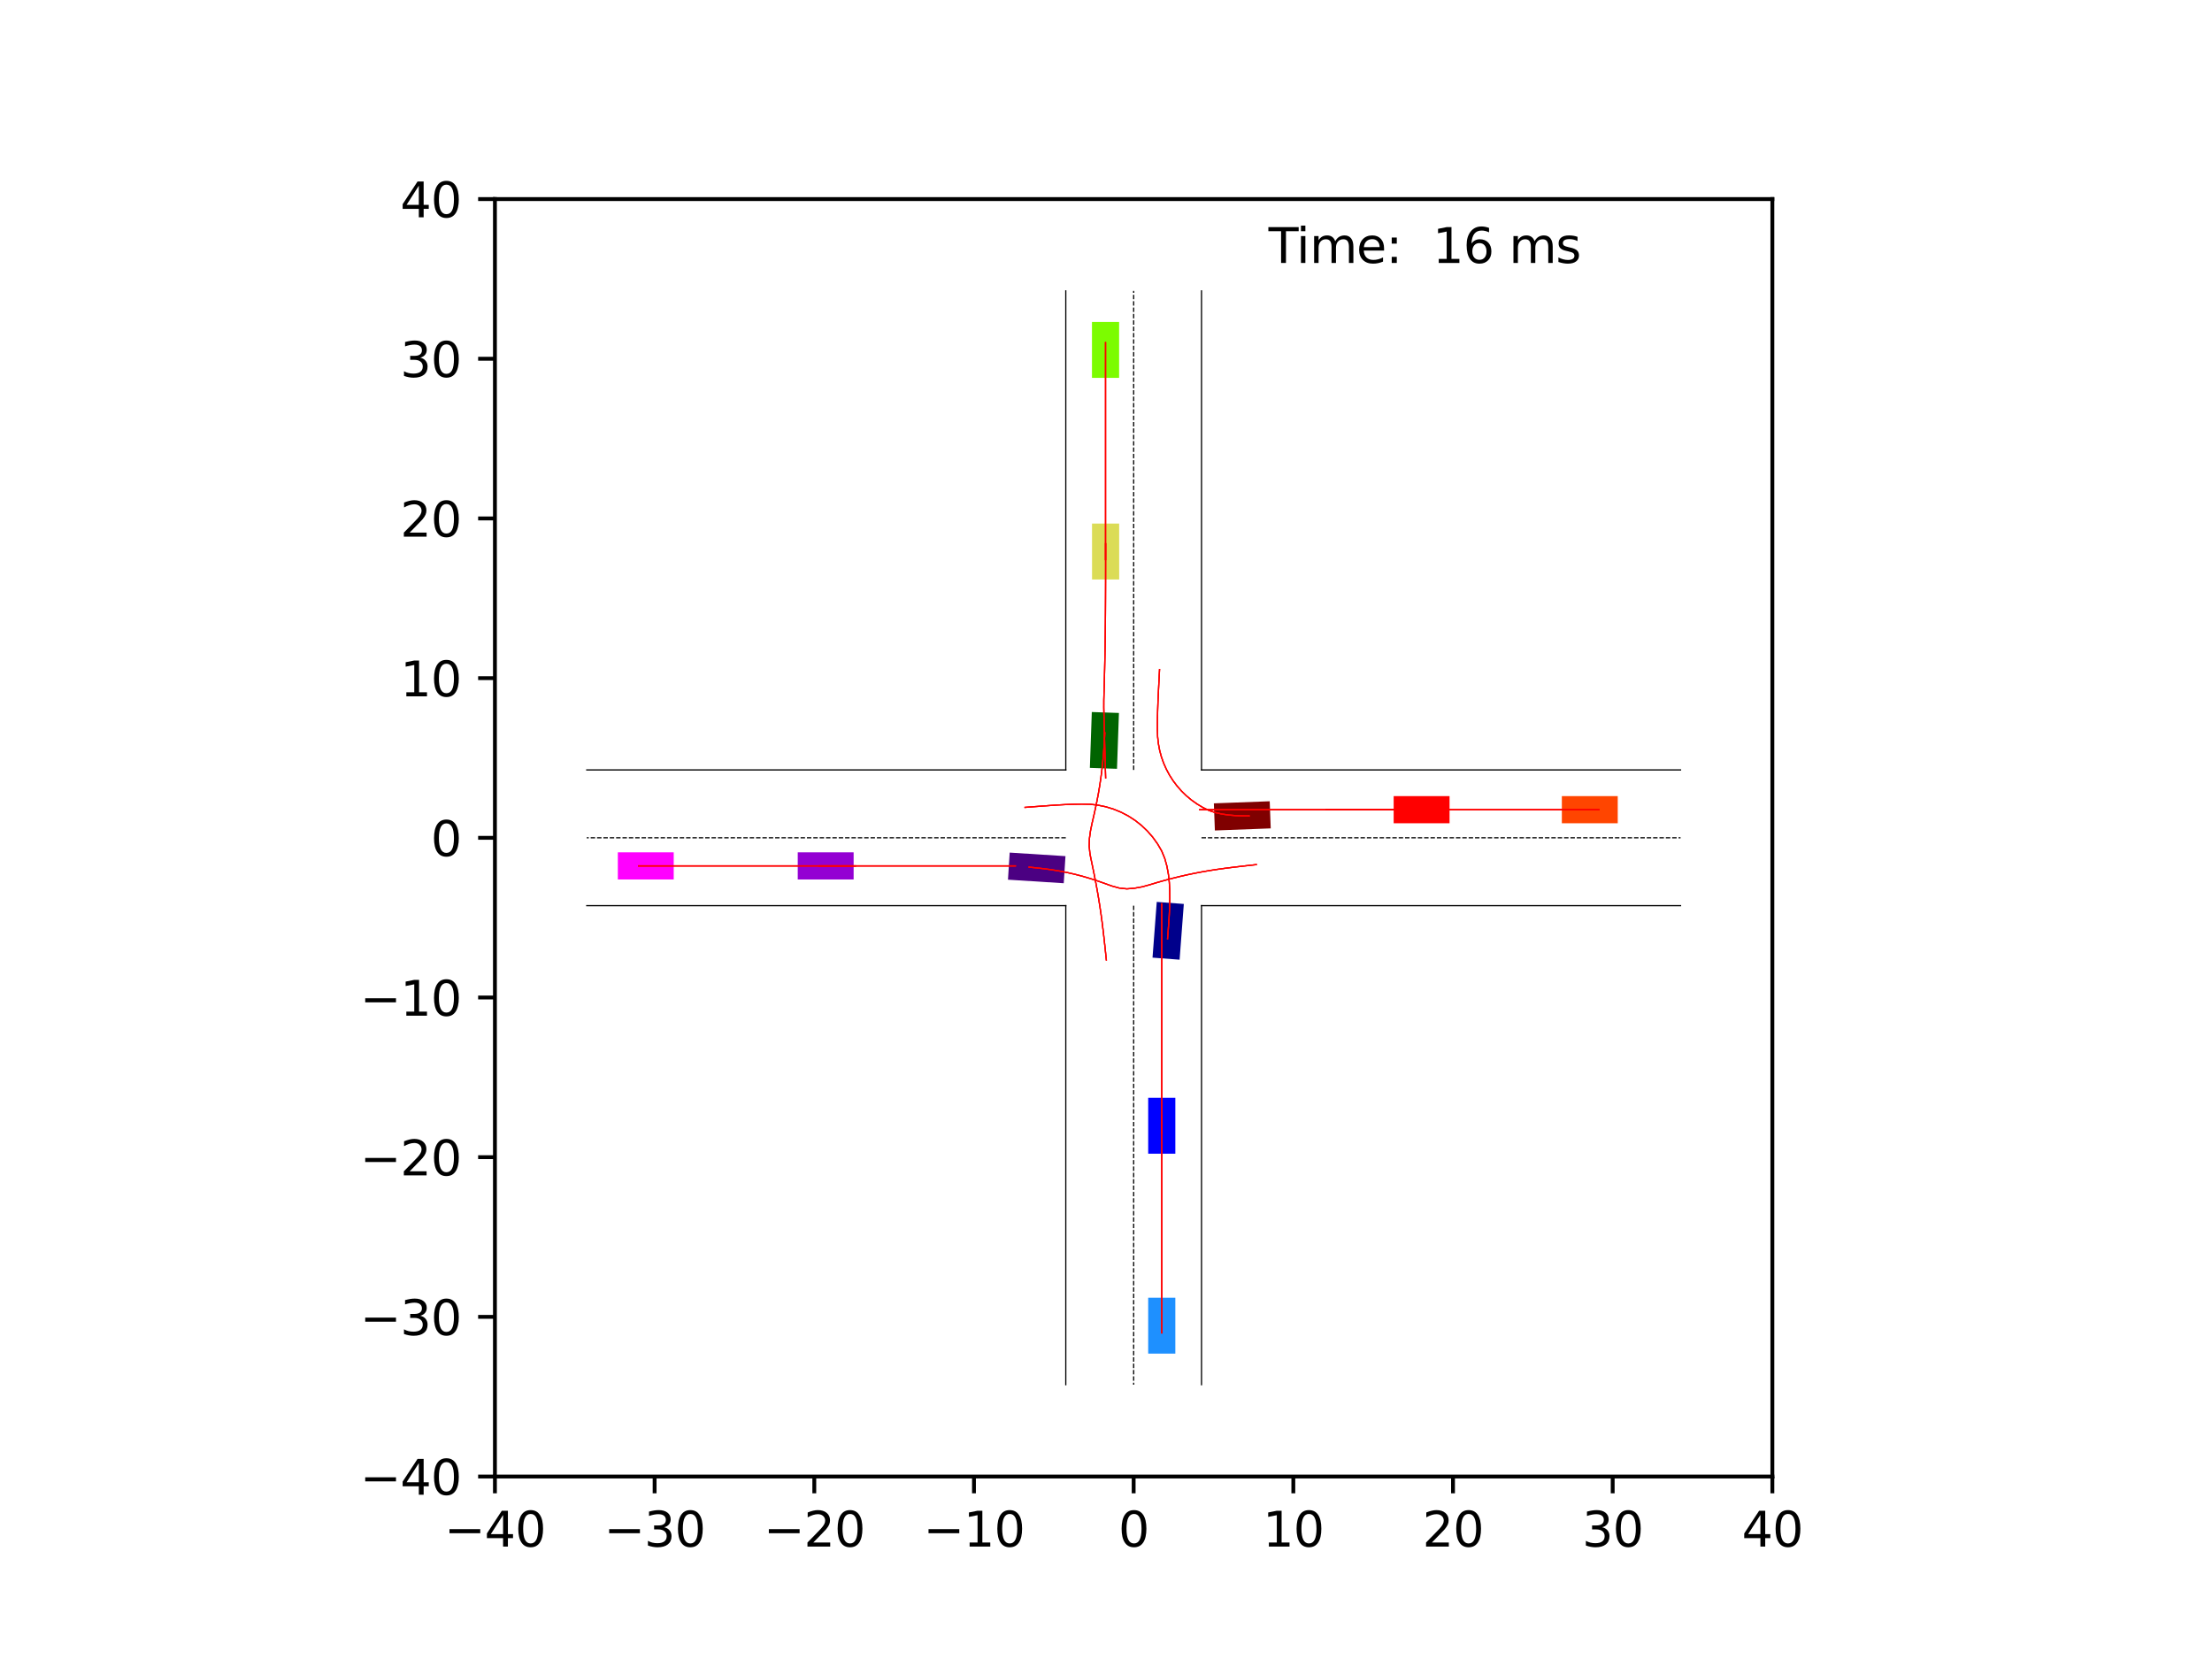 <?xml version="1.0" encoding="utf-8" standalone="no"?>
<!DOCTYPE svg PUBLIC "-//W3C//DTD SVG 1.1//EN"
  "http://www.w3.org/Graphics/SVG/1.1/DTD/svg11.dtd">
<svg xmlns:xlink="http://www.w3.org/1999/xlink" width="460.8pt" height="345.6pt" viewBox="0 0 460.8 345.6" xmlns="http://www.w3.org/2000/svg" version="1.1">
 <defs>
  <style type="text/css">*{stroke-linejoin: round; stroke-linecap: butt}</style>
 </defs>
 <g id="figure_1">
  <g id="patch_1">
   <path d="M 0 345.6 
L 460.8 345.6 
L 460.8 0 
L 0 0 
z
" style="fill: #ffffff"/>
  </g>
  <g id="axes_1">
   <g id="patch_2">
    <path d="M 103.104 307.584 
L 369.216 307.584 
L 369.216 41.472 
L 103.104 41.472 
z
" style="fill: #ffffff"/>
   </g>
   <g id="patch_3">
    <path d="M 245.731 199.92 
L 246.612 188.311 
L 240.973 187.883 
L 240.092 199.492 
z
" clip-path="url(#p009d240492)" style="fill: #00008b"/>
   </g>
   <g id="patch_4">
    <path d="M 264.504 166.917 
L 252.869 167.354 
L 253.082 173.005 
L 264.716 172.567 
z
" clip-path="url(#p009d240492)" style="fill: #800000"/>
   </g>
   <g id="patch_5">
    <path d="M 227.443 148.327 
L 227.04 159.962 
L 232.691 160.158 
L 233.094 148.523 
z
" clip-path="url(#p009d240492)" style="fill: #006400"/>
   </g>
   <g id="patch_6">
    <path d="M 209.979 183.255 
L 221.598 183.994 
L 221.957 178.35 
L 210.338 177.611 
z
" clip-path="url(#p009d240492)" style="fill: #4b0082"/>
   </g>
   <g id="patch_7">
    <path d="M 244.843 240.335 
L 244.843 228.693 
L 239.188 228.693 
L 239.188 240.335 
z
" clip-path="url(#p009d240492)" style="fill: #0000ff"/>
   </g>
   <g id="patch_8">
    <path d="M 301.967 165.845 
L 290.325 165.845 
L 290.325 171.5 
L 301.967 171.5 
z
" clip-path="url(#p009d240492)" style="fill: #ff0000"/>
   </g>
   <g id="patch_9">
    <path d="M 227.488 109.074 
L 227.493 120.716 
L 233.148 120.714 
L 233.143 109.072 
z
" clip-path="url(#p009d240492)" style="fill: #dbdc56"/>
   </g>
   <g id="patch_10">
    <path d="M 166.184 183.211 
L 177.826 183.211 
L 177.826 177.556 
L 166.184 177.556 
z
" clip-path="url(#p009d240492)" style="fill: #9400d3"/>
   </g>
   <g id="patch_11">
    <path d="M 244.843 281.982 
L 244.843 270.34 
L 239.188 270.34 
L 239.188 281.982 
z
" clip-path="url(#p009d240492)" style="fill: #1e90ff"/>
   </g>
   <g id="patch_12">
    <path d="M 337.005 165.845 
L 325.363 165.845 
L 325.363 171.5 
L 337.005 171.5 
z
" clip-path="url(#p009d240492)" style="fill: #ff4500"/>
   </g>
   <g id="patch_13">
    <path d="M 227.477 67.074 
L 227.477 78.716 
L 233.132 78.716 
L 233.132 67.074 
z
" clip-path="url(#p009d240492)" style="fill: #7cfc00"/>
   </g>
   <g id="patch_14">
    <path d="M 128.706 183.211 
L 140.348 183.211 
L 140.348 177.556 
L 128.706 177.556 
z
" clip-path="url(#p009d240492)" style="fill: #ff00ff"/>
   </g>
   <g id="matplotlib.axis_1">
    <g id="xtick_1">
     <g id="line2d_1">
      <defs>
       <path id="m4806f82f74" d="M 0 0 
L 0 3.5 
" style="stroke: #000000; stroke-width: 0.8"/>
      </defs>
      <g>
       <use xlink:href="#m4806f82f74" x="103.104" y="307.584" style="stroke: #000000; stroke-width: 0.8"/>
      </g>
     </g>
     <g id="text_1">
      <!-- −40 -->
      <g transform="translate(92.552 322.182) scale(0.1 -0.1)">
       <defs>
        <path id="DejaVuSans-2212" d="M 678 2272 
L 4684 2272 
L 4684 1741 
L 678 1741 
L 678 2272 
z
" transform="scale(0.016)"/>
        <path id="DejaVuSans-34" d="M 2419 4116 
L 825 1625 
L 2419 1625 
L 2419 4116 
z
M 2253 4666 
L 3047 4666 
L 3047 1625 
L 3713 1625 
L 3713 1100 
L 3047 1100 
L 3047 0 
L 2419 0 
L 2419 1100 
L 313 1100 
L 313 1709 
L 2253 4666 
z
" transform="scale(0.016)"/>
        <path id="DejaVuSans-30" d="M 2034 4250 
Q 1547 4250 1301 3770 
Q 1056 3291 1056 2328 
Q 1056 1369 1301 889 
Q 1547 409 2034 409 
Q 2525 409 2770 889 
Q 3016 1369 3016 2328 
Q 3016 3291 2770 3770 
Q 2525 4250 2034 4250 
z
M 2034 4750 
Q 2819 4750 3233 4129 
Q 3647 3509 3647 2328 
Q 3647 1150 3233 529 
Q 2819 -91 2034 -91 
Q 1250 -91 836 529 
Q 422 1150 422 2328 
Q 422 3509 836 4129 
Q 1250 4750 2034 4750 
z
" transform="scale(0.016)"/>
       </defs>
       <use xlink:href="#DejaVuSans-2212"/>
       <use xlink:href="#DejaVuSans-34" x="83.789"/>
       <use xlink:href="#DejaVuSans-30" x="147.412"/>
      </g>
     </g>
    </g>
    <g id="xtick_2">
     <g id="line2d_2">
      <g>
       <use xlink:href="#m4806f82f74" x="136.368" y="307.584" style="stroke: #000000; stroke-width: 0.8"/>
      </g>
     </g>
     <g id="text_2">
      <!-- −30 -->
      <g transform="translate(125.816 322.182) scale(0.1 -0.1)">
       <defs>
        <path id="DejaVuSans-33" d="M 2597 2516 
Q 3050 2419 3304 2112 
Q 3559 1806 3559 1356 
Q 3559 666 3084 287 
Q 2609 -91 1734 -91 
Q 1441 -91 1130 -33 
Q 819 25 488 141 
L 488 750 
Q 750 597 1062 519 
Q 1375 441 1716 441 
Q 2309 441 2620 675 
Q 2931 909 2931 1356 
Q 2931 1769 2642 2001 
Q 2353 2234 1838 2234 
L 1294 2234 
L 1294 2753 
L 1863 2753 
Q 2328 2753 2575 2939 
Q 2822 3125 2822 3475 
Q 2822 3834 2567 4026 
Q 2313 4219 1838 4219 
Q 1578 4219 1281 4162 
Q 984 4106 628 3988 
L 628 4550 
Q 988 4650 1302 4700 
Q 1616 4750 1894 4750 
Q 2613 4750 3031 4423 
Q 3450 4097 3450 3541 
Q 3450 3153 3228 2886 
Q 3006 2619 2597 2516 
z
" transform="scale(0.016)"/>
       </defs>
       <use xlink:href="#DejaVuSans-2212"/>
       <use xlink:href="#DejaVuSans-33" x="83.789"/>
       <use xlink:href="#DejaVuSans-30" x="147.412"/>
      </g>
     </g>
    </g>
    <g id="xtick_3">
     <g id="line2d_3">
      <g>
       <use xlink:href="#m4806f82f74" x="169.632" y="307.584" style="stroke: #000000; stroke-width: 0.8"/>
      </g>
     </g>
     <g id="text_3">
      <!-- −20 -->
      <g transform="translate(159.08 322.182) scale(0.1 -0.1)">
       <defs>
        <path id="DejaVuSans-32" d="M 1228 531 
L 3431 531 
L 3431 0 
L 469 0 
L 469 531 
Q 828 903 1448 1529 
Q 2069 2156 2228 2338 
Q 2531 2678 2651 2914 
Q 2772 3150 2772 3378 
Q 2772 3750 2511 3984 
Q 2250 4219 1831 4219 
Q 1534 4219 1204 4116 
Q 875 4013 500 3803 
L 500 4441 
Q 881 4594 1212 4672 
Q 1544 4750 1819 4750 
Q 2544 4750 2975 4387 
Q 3406 4025 3406 3419 
Q 3406 3131 3298 2873 
Q 3191 2616 2906 2266 
Q 2828 2175 2409 1742 
Q 1991 1309 1228 531 
z
" transform="scale(0.016)"/>
       </defs>
       <use xlink:href="#DejaVuSans-2212"/>
       <use xlink:href="#DejaVuSans-32" x="83.789"/>
       <use xlink:href="#DejaVuSans-30" x="147.412"/>
      </g>
     </g>
    </g>
    <g id="xtick_4">
     <g id="line2d_4">
      <g>
       <use xlink:href="#m4806f82f74" x="202.896" y="307.584" style="stroke: #000000; stroke-width: 0.8"/>
      </g>
     </g>
     <g id="text_4">
      <!-- −10 -->
      <g transform="translate(192.344 322.182) scale(0.1 -0.1)">
       <defs>
        <path id="DejaVuSans-31" d="M 794 531 
L 1825 531 
L 1825 4091 
L 703 3866 
L 703 4441 
L 1819 4666 
L 2450 4666 
L 2450 531 
L 3481 531 
L 3481 0 
L 794 0 
L 794 531 
z
" transform="scale(0.016)"/>
       </defs>
       <use xlink:href="#DejaVuSans-2212"/>
       <use xlink:href="#DejaVuSans-31" x="83.789"/>
       <use xlink:href="#DejaVuSans-30" x="147.412"/>
      </g>
     </g>
    </g>
    <g id="xtick_5">
     <g id="line2d_5">
      <g>
       <use xlink:href="#m4806f82f74" x="236.16" y="307.584" style="stroke: #000000; stroke-width: 0.8"/>
      </g>
     </g>
     <g id="text_5">
      <!-- 0 -->
      <g transform="translate(232.979 322.182) scale(0.1 -0.1)">
       <use xlink:href="#DejaVuSans-30"/>
      </g>
     </g>
    </g>
    <g id="xtick_6">
     <g id="line2d_6">
      <g>
       <use xlink:href="#m4806f82f74" x="269.424" y="307.584" style="stroke: #000000; stroke-width: 0.8"/>
      </g>
     </g>
     <g id="text_6">
      <!-- 10 -->
      <g transform="translate(263.062 322.182) scale(0.1 -0.1)">
       <use xlink:href="#DejaVuSans-31"/>
       <use xlink:href="#DejaVuSans-30" x="63.623"/>
      </g>
     </g>
    </g>
    <g id="xtick_7">
     <g id="line2d_7">
      <g>
       <use xlink:href="#m4806f82f74" x="302.688" y="307.584" style="stroke: #000000; stroke-width: 0.8"/>
      </g>
     </g>
     <g id="text_7">
      <!-- 20 -->
      <g transform="translate(296.325 322.182) scale(0.1 -0.1)">
       <use xlink:href="#DejaVuSans-32"/>
       <use xlink:href="#DejaVuSans-30" x="63.623"/>
      </g>
     </g>
    </g>
    <g id="xtick_8">
     <g id="line2d_8">
      <g>
       <use xlink:href="#m4806f82f74" x="335.952" y="307.584" style="stroke: #000000; stroke-width: 0.8"/>
      </g>
     </g>
     <g id="text_8">
      <!-- 30 -->
      <g transform="translate(329.589 322.182) scale(0.1 -0.1)">
       <use xlink:href="#DejaVuSans-33"/>
       <use xlink:href="#DejaVuSans-30" x="63.623"/>
      </g>
     </g>
    </g>
    <g id="xtick_9">
     <g id="line2d_9">
      <g>
       <use xlink:href="#m4806f82f74" x="369.216" y="307.584" style="stroke: #000000; stroke-width: 0.8"/>
      </g>
     </g>
     <g id="text_9">
      <!-- 40 -->
      <g transform="translate(362.853 322.182) scale(0.1 -0.1)">
       <use xlink:href="#DejaVuSans-34"/>
       <use xlink:href="#DejaVuSans-30" x="63.623"/>
      </g>
     </g>
    </g>
   </g>
   <g id="matplotlib.axis_2">
    <g id="ytick_1">
     <g id="line2d_10">
      <defs>
       <path id="m1f264ebcb6" d="M 0 0 
L -3.5 0 
" style="stroke: #000000; stroke-width: 0.8"/>
      </defs>
      <g>
       <use xlink:href="#m1f264ebcb6" x="103.104" y="307.584" style="stroke: #000000; stroke-width: 0.8"/>
      </g>
     </g>
     <g id="text_10">
      <!-- −40 -->
      <g transform="translate(74.999 311.383) scale(0.1 -0.1)">
       <use xlink:href="#DejaVuSans-2212"/>
       <use xlink:href="#DejaVuSans-34" x="83.789"/>
       <use xlink:href="#DejaVuSans-30" x="147.412"/>
      </g>
     </g>
    </g>
    <g id="ytick_2">
     <g id="line2d_11">
      <g>
       <use xlink:href="#m1f264ebcb6" x="103.104" y="274.32" style="stroke: #000000; stroke-width: 0.8"/>
      </g>
     </g>
     <g id="text_11">
      <!-- −30 -->
      <g transform="translate(74.999 278.119) scale(0.1 -0.1)">
       <use xlink:href="#DejaVuSans-2212"/>
       <use xlink:href="#DejaVuSans-33" x="83.789"/>
       <use xlink:href="#DejaVuSans-30" x="147.412"/>
      </g>
     </g>
    </g>
    <g id="ytick_3">
     <g id="line2d_12">
      <g>
       <use xlink:href="#m1f264ebcb6" x="103.104" y="241.056" style="stroke: #000000; stroke-width: 0.8"/>
      </g>
     </g>
     <g id="text_12">
      <!-- −20 -->
      <g transform="translate(74.999 244.855) scale(0.1 -0.1)">
       <use xlink:href="#DejaVuSans-2212"/>
       <use xlink:href="#DejaVuSans-32" x="83.789"/>
       <use xlink:href="#DejaVuSans-30" x="147.412"/>
      </g>
     </g>
    </g>
    <g id="ytick_4">
     <g id="line2d_13">
      <g>
       <use xlink:href="#m1f264ebcb6" x="103.104" y="207.792" style="stroke: #000000; stroke-width: 0.8"/>
      </g>
     </g>
     <g id="text_13">
      <!-- −10 -->
      <g transform="translate(74.999 211.591) scale(0.1 -0.1)">
       <use xlink:href="#DejaVuSans-2212"/>
       <use xlink:href="#DejaVuSans-31" x="83.789"/>
       <use xlink:href="#DejaVuSans-30" x="147.412"/>
      </g>
     </g>
    </g>
    <g id="ytick_5">
     <g id="line2d_14">
      <g>
       <use xlink:href="#m1f264ebcb6" x="103.104" y="174.528" style="stroke: #000000; stroke-width: 0.8"/>
      </g>
     </g>
     <g id="text_14">
      <!-- 0 -->
      <g transform="translate(89.742 178.327) scale(0.1 -0.1)">
       <use xlink:href="#DejaVuSans-30"/>
      </g>
     </g>
    </g>
    <g id="ytick_6">
     <g id="line2d_15">
      <g>
       <use xlink:href="#m1f264ebcb6" x="103.104" y="141.264" style="stroke: #000000; stroke-width: 0.8"/>
      </g>
     </g>
     <g id="text_15">
      <!-- 10 -->
      <g transform="translate(83.379 145.063) scale(0.1 -0.1)">
       <use xlink:href="#DejaVuSans-31"/>
       <use xlink:href="#DejaVuSans-30" x="63.623"/>
      </g>
     </g>
    </g>
    <g id="ytick_7">
     <g id="line2d_16">
      <g>
       <use xlink:href="#m1f264ebcb6" x="103.104" y="108" style="stroke: #000000; stroke-width: 0.8"/>
      </g>
     </g>
     <g id="text_16">
      <!-- 20 -->
      <g transform="translate(83.379 111.799) scale(0.1 -0.1)">
       <use xlink:href="#DejaVuSans-32"/>
       <use xlink:href="#DejaVuSans-30" x="63.623"/>
      </g>
     </g>
    </g>
    <g id="ytick_8">
     <g id="line2d_17">
      <g>
       <use xlink:href="#m1f264ebcb6" x="103.104" y="74.736" style="stroke: #000000; stroke-width: 0.8"/>
      </g>
     </g>
     <g id="text_17">
      <!-- 30 -->
      <g transform="translate(83.379 78.535) scale(0.1 -0.1)">
       <use xlink:href="#DejaVuSans-33"/>
       <use xlink:href="#DejaVuSans-30" x="63.623"/>
      </g>
     </g>
    </g>
    <g id="ytick_9">
     <g id="line2d_18">
      <g>
       <use xlink:href="#m1f264ebcb6" x="103.104" y="41.472" style="stroke: #000000; stroke-width: 0.8"/>
      </g>
     </g>
     <g id="text_18">
      <!-- 40 -->
      <g transform="translate(83.379 45.271) scale(0.1 -0.1)">
       <use xlink:href="#DejaVuSans-34"/>
       <use xlink:href="#DejaVuSans-30" x="63.623"/>
      </g>
     </g>
    </g>
   </g>
   <g id="line2d_19">
    <path d="M 250.297 288.457 
L 250.297 188.665 
" clip-path="url(#p009d240492)" style="fill: none; stroke: #000000; stroke-width: 0.25; stroke-linecap: square"/>
   </g>
   <g id="line2d_20">
    <path d="M 250.297 188.665 
L 350.089 188.665 
" clip-path="url(#p009d240492)" style="fill: none; stroke: #000000; stroke-width: 0.25; stroke-linecap: square"/>
   </g>
   <g id="line2d_21">
    <path d="M 350.089 160.391 
L 250.297 160.391 
" clip-path="url(#p009d240492)" style="fill: none; stroke: #000000; stroke-width: 0.25; stroke-linecap: square"/>
   </g>
   <g id="line2d_22">
    <path d="M 250.297 160.391 
L 250.297 60.599 
" clip-path="url(#p009d240492)" style="fill: none; stroke: #000000; stroke-width: 0.25; stroke-linecap: square"/>
   </g>
   <g id="line2d_23">
    <path d="M 222.023 60.599 
L 222.023 160.391 
" clip-path="url(#p009d240492)" style="fill: none; stroke: #000000; stroke-width: 0.25; stroke-linecap: square"/>
   </g>
   <g id="line2d_24">
    <path d="M 222.023 160.391 
L 122.231 160.391 
" clip-path="url(#p009d240492)" style="fill: none; stroke: #000000; stroke-width: 0.25; stroke-linecap: square"/>
   </g>
   <g id="line2d_25">
    <path d="M 122.231 188.665 
L 222.023 188.665 
" clip-path="url(#p009d240492)" style="fill: none; stroke: #000000; stroke-width: 0.25; stroke-linecap: square"/>
   </g>
   <g id="line2d_26">
    <path d="M 222.023 188.665 
L 222.023 288.457 
" clip-path="url(#p009d240492)" style="fill: none; stroke: #000000; stroke-width: 0.25; stroke-linecap: square"/>
   </g>
   <g id="line2d_27">
    <path d="M 250.297 174.528 
L 350.089 174.528 
" clip-path="url(#p009d240492)" style="fill: none; stroke-dasharray: 0.925,0.4; stroke-dashoffset: 0; stroke: #000000; stroke-width: 0.25"/>
   </g>
   <g id="line2d_28">
    <path d="M 236.16 160.391 
L 236.16 60.599 
" clip-path="url(#p009d240492)" style="fill: none; stroke-dasharray: 0.925,0.4; stroke-dashoffset: 0; stroke: #000000; stroke-width: 0.25"/>
   </g>
   <g id="line2d_29">
    <path d="M 222.023 174.528 
L 122.231 174.528 
" clip-path="url(#p009d240492)" style="fill: none; stroke-dasharray: 0.925,0.4; stroke-dashoffset: 0; stroke: #000000; stroke-width: 0.25"/>
   </g>
   <g id="line2d_30">
    <path d="M 236.16 188.665 
L 236.16 288.457 
" clip-path="url(#p009d240492)" style="fill: none; stroke-dasharray: 0.925,0.4; stroke-dashoffset: 0; stroke: #000000; stroke-width: 0.25"/>
   </g>
   <g id="line2d_31">
    <path d="M 243.22 195.573 
L 243.352 193.901 
L 243.476 192.226 
L 243.582 190.547 
L 243.661 188.865 
L 243.7 187.178 
L 243.683 185.489 
L 243.59 183.801 
L 243.403 182.118 
L 243.095 180.452 
L 242.639 178.819 
L 241.991 177.251 
L 241.133 175.788 
L 240.142 174.412 
L 239.028 173.133 
L 237.801 171.964 
L 236.471 170.913 
L 235.05 169.989 
L 233.55 169.203 
L 231.982 168.562 
L 230.363 168.068 
L 228.705 167.728 
L 227.024 167.542 
L 225.333 167.514 
L 223.643 167.546 
L 221.955 167.612 
L 220.269 167.704 
L 218.584 167.814 
L 216.9 167.934 
L 215.216 168.059 
L 213.534 168.194 
" clip-path="url(#p009d240492)" style="fill: none; stroke: #ff0000; stroke-opacity: 0.2; stroke-width: 0.25; stroke-linecap: square"/>
   </g>
   <g id="line2d_32">
    <path d="M 243.22 195.573 
L 243.352 193.901 
L 243.475 192.226 
L 243.58 190.547 
L 243.659 188.865 
L 243.697 187.178 
L 243.679 185.489 
L 243.586 183.8 
L 243.398 182.118 
L 243.091 180.452 
L 242.635 178.819 
L 241.989 177.251 
L 241.13 175.788 
L 240.14 174.411 
L 239.026 173.133 
L 237.799 171.963 
L 236.469 170.913 
L 235.048 169.99 
L 233.548 169.203 
L 231.981 168.561 
L 230.361 168.068 
L 228.704 167.727 
L 227.023 167.541 
L 225.333 167.512 
L 223.643 167.543 
L 221.955 167.609 
L 220.269 167.702 
L 218.585 167.813 
L 216.902 167.936 
L 215.219 168.064 
L 213.536 168.195 
" clip-path="url(#p009d240492)" style="fill: none; stroke: #ff0000; stroke-opacity: 0.4; stroke-width: 0.25; stroke-linecap: square"/>
   </g>
   <g id="line2d_33">
    <path d="M 243.22 195.573 
L 243.352 193.901 
L 243.475 192.226 
L 243.581 190.547 
L 243.659 188.865 
L 243.697 187.178 
L 243.68 185.489 
L 243.587 183.8 
L 243.4 182.118 
L 243.093 180.452 
L 242.637 178.819 
L 241.992 177.25 
L 241.134 175.787 
L 240.144 174.409 
L 239.031 173.131 
L 237.804 171.961 
L 236.474 170.91 
L 235.053 169.987 
L 233.552 169.201 
L 231.985 168.559 
L 230.366 168.065 
L 228.709 167.724 
L 227.027 167.538 
L 225.337 167.509 
L 223.648 167.54 
L 221.96 167.606 
L 220.274 167.699 
L 218.589 167.811 
L 216.906 167.935 
L 215.223 168.063 
L 213.541 168.194 
" clip-path="url(#p009d240492)" style="fill: none; stroke: #ff0000; stroke-opacity: 0.6; stroke-width: 0.25; stroke-linecap: square"/>
   </g>
   <g id="line2d_34">
    <path d="M 243.22 195.573 
L 243.352 193.901 
L 243.474 192.226 
L 243.58 190.547 
L 243.658 188.864 
L 243.696 187.178 
L 243.678 185.489 
L 243.585 183.8 
L 243.397 182.118 
L 243.09 180.452 
L 242.634 178.819 
L 241.989 177.251 
L 241.131 175.787 
L 240.141 174.41 
L 239.028 173.131 
L 237.801 171.961 
L 236.47 170.912 
L 235.048 169.99 
L 233.547 169.205 
L 231.98 168.563 
L 230.361 168.068 
L 228.704 167.726 
L 227.023 167.54 
L 225.333 167.511 
L 223.643 167.542 
L 221.955 167.607 
L 220.269 167.7 
L 218.585 167.812 
L 216.902 167.936 
L 215.219 168.064 
L 213.536 168.195 
" clip-path="url(#p009d240492)" style="fill: none; stroke: #ff0000; stroke-opacity: 0.8; stroke-width: 0.25; stroke-linecap: square"/>
   </g>
   <g id="line2d_35">
    <path d="M 243.22 195.573 
L 243.352 193.901 
L 243.474 192.226 
L 243.58 190.547 
L 243.658 188.864 
L 243.697 187.178 
L 243.679 185.489 
L 243.586 183.8 
L 243.398 182.118 
L 243.092 180.452 
L 242.636 178.818 
L 241.991 177.25 
L 241.134 175.786 
L 240.144 174.409 
L 239.032 173.129 
L 237.805 171.959 
L 236.474 170.91 
L 235.052 169.989 
L 233.55 169.204 
L 231.984 168.56 
L 230.365 168.066 
L 228.708 167.723 
L 227.027 167.537 
L 225.336 167.507 
L 223.647 167.538 
L 221.959 167.604 
L 220.273 167.697 
L 218.588 167.809 
L 216.905 167.933 
L 215.222 168.061 
L 213.54 168.191 
" clip-path="url(#p009d240492)" style="fill: none; stroke: #ff0000; stroke-width: 0.25; stroke-linecap: square"/>
   </g>
   <g id="line2d_36">
    <path d="M 260.216 169.975 
L 258.793 169.963 
L 257.373 169.907 
L 255.961 169.786 
L 254.561 169.583 
L 253.182 169.276 
L 251.843 168.835 
L 250.579 168.215 
L 249.372 167.492 
L 248.227 166.68 
L 247.148 165.782 
L 246.142 164.805 
L 245.215 163.754 
L 244.372 162.635 
L 243.618 161.455 
L 242.956 160.221 
L 242.392 158.94 
L 241.927 157.619 
L 241.565 156.266 
L 241.309 154.889 
L 241.159 153.496 
L 241.117 152.095 
L 241.116 150.693 
L 241.133 149.29 
L 241.168 147.888 
L 241.217 146.485 
L 241.277 145.083 
L 241.343 143.681 
L 241.412 142.279 
L 241.482 140.877 
L 241.557 139.475 
" clip-path="url(#p009d240492)" style="fill: none; stroke: #ff0000; stroke-opacity: 0.2; stroke-width: 0.25; stroke-linecap: square"/>
   </g>
   <g id="line2d_37">
    <path d="M 260.216 169.975 
L 258.793 169.963 
L 257.374 169.906 
L 255.961 169.785 
L 254.561 169.582 
L 253.182 169.275 
L 251.843 168.833 
L 250.579 168.214 
L 249.373 167.49 
L 248.227 166.678 
L 247.149 165.78 
L 246.143 164.802 
L 245.216 163.751 
L 244.373 162.633 
L 243.619 161.453 
L 242.958 160.219 
L 242.393 158.938 
L 241.929 157.617 
L 241.567 156.264 
L 241.31 154.887 
L 241.161 153.493 
L 241.119 152.092 
L 241.118 150.69 
L 241.134 149.287 
L 241.169 147.885 
L 241.218 146.482 
L 241.278 145.08 
L 241.345 143.678 
L 241.414 142.276 
L 241.485 140.874 
L 241.559 139.471 
" clip-path="url(#p009d240492)" style="fill: none; stroke: #ff0000; stroke-opacity: 0.4; stroke-width: 0.25; stroke-linecap: square"/>
   </g>
   <g id="line2d_38">
    <path d="M 260.216 169.975 
L 258.793 169.962 
L 257.374 169.906 
L 255.961 169.785 
L 254.561 169.582 
L 253.182 169.274 
L 251.843 168.833 
L 250.578 168.214 
L 249.372 167.491 
L 248.227 166.679 
L 247.148 165.781 
L 246.142 164.804 
L 245.216 163.752 
L 244.373 162.634 
L 243.618 161.454 
L 242.957 160.22 
L 242.392 158.939 
L 241.927 157.618 
L 241.565 156.265 
L 241.307 154.888 
L 241.156 153.495 
L 241.113 152.094 
L 241.111 150.691 
L 241.127 149.289 
L 241.162 147.886 
L 241.21 146.484 
L 241.27 145.081 
L 241.336 143.679 
L 241.406 142.277 
L 241.476 140.874 
L 241.55 139.472 
" clip-path="url(#p009d240492)" style="fill: none; stroke: #ff0000; stroke-opacity: 0.6; stroke-width: 0.25; stroke-linecap: square"/>
   </g>
   <g id="line2d_39">
    <path d="M 260.216 169.975 
L 258.793 169.961 
L 257.374 169.905 
L 255.961 169.784 
L 254.561 169.581 
L 253.182 169.274 
L 251.843 168.833 
L 250.578 168.214 
L 249.372 167.491 
L 248.227 166.678 
L 247.148 165.78 
L 246.143 164.802 
L 245.217 163.751 
L 244.374 162.632 
L 243.62 161.452 
L 242.959 160.218 
L 242.395 158.937 
L 241.93 157.616 
L 241.568 156.263 
L 241.311 154.886 
L 241.16 153.492 
L 241.116 152.091 
L 241.115 150.689 
L 241.131 149.286 
L 241.166 147.884 
L 241.216 146.481 
L 241.276 145.079 
L 241.343 143.677 
L 241.413 142.274 
L 241.484 140.872 
L 241.558 139.47 
" clip-path="url(#p009d240492)" style="fill: none; stroke: #ff0000; stroke-opacity: 0.8; stroke-width: 0.25; stroke-linecap: square"/>
   </g>
   <g id="line2d_40">
    <path d="M 260.216 169.975 
L 258.793 169.961 
L 257.374 169.904 
L 255.961 169.783 
L 254.561 169.581 
L 253.182 169.274 
L 251.843 168.833 
L 250.578 168.215 
L 249.372 167.492 
L 248.226 166.679 
L 247.147 165.782 
L 246.141 164.805 
L 245.214 163.754 
L 244.371 162.635 
L 243.617 161.456 
L 242.955 160.222 
L 242.39 158.941 
L 241.925 157.62 
L 241.563 156.267 
L 241.305 154.89 
L 241.154 153.497 
L 241.111 152.096 
L 241.11 150.693 
L 241.126 149.291 
L 241.161 147.888 
L 241.21 146.485 
L 241.271 145.083 
L 241.338 143.681 
L 241.408 142.278 
L 241.48 140.876 
L 241.553 139.473 
" clip-path="url(#p009d240492)" style="fill: none; stroke: #ff0000; stroke-width: 0.25; stroke-linecap: square"/>
   </g>
   <g id="line2d_41">
    <path d="M 230.157 152.654 
L 230.067 154.242 
L 229.968 155.83 
L 229.845 157.416 
L 229.696 159 
L 229.518 160.581 
L 229.311 162.159 
L 229.074 163.732 
L 228.805 165.302 
L 228.508 166.867 
L 228.184 168.427 
L 227.839 169.984 
L 227.479 171.539 
L 227.157 173.103 
L 226.938 174.686 
L 226.888 176.285 
L 227.052 177.876 
L 227.372 179.443 
L 227.701 181.009 
L 228.017 182.577 
L 228.32 184.147 
L 228.608 185.72 
L 228.879 187.295 
L 229.131 188.874 
L 229.363 190.455 
L 229.577 192.039 
L 229.774 193.624 
L 229.959 195.211 
L 230.134 196.799 
L 230.302 198.388 
L 230.469 199.977 
" clip-path="url(#p009d240492)" style="fill: none; stroke: #ff0000; stroke-opacity: 0.2; stroke-width: 0.25; stroke-linecap: square"/>
   </g>
   <g id="line2d_42">
    <path d="M 230.157 152.654 
L 230.067 154.242 
L 229.968 155.83 
L 229.847 157.416 
L 229.699 159 
L 229.522 160.581 
L 229.316 162.158 
L 229.08 163.732 
L 228.813 165.301 
L 228.516 166.866 
L 228.193 168.426 
L 227.848 169.983 
L 227.488 171.537 
L 227.166 173.101 
L 226.946 174.684 
L 226.896 176.282 
L 227.059 177.873 
L 227.379 179.44 
L 227.708 181.005 
L 228.023 182.573 
L 228.326 184.143 
L 228.613 185.716 
L 228.883 187.291 
L 229.135 188.869 
L 229.367 190.45 
L 229.58 192.034 
L 229.778 193.619 
L 229.962 195.206 
L 230.136 196.794 
L 230.305 198.383 
L 230.471 199.972 
" clip-path="url(#p009d240492)" style="fill: none; stroke: #ff0000; stroke-opacity: 0.4; stroke-width: 0.25; stroke-linecap: square"/>
   </g>
   <g id="line2d_43">
    <path d="M 230.157 152.654 
L 230.067 154.242 
L 229.968 155.83 
L 229.846 157.416 
L 229.698 159 
L 229.522 160.581 
L 229.316 162.158 
L 229.079 163.732 
L 228.812 165.301 
L 228.515 166.866 
L 228.192 168.426 
L 227.847 169.983 
L 227.487 171.538 
L 227.165 173.101 
L 226.944 174.684 
L 226.894 176.282 
L 227.057 177.873 
L 227.377 179.44 
L 227.706 181.006 
L 228.021 182.574 
L 228.324 184.144 
L 228.611 185.717 
L 228.881 187.292 
L 229.133 188.871 
L 229.365 190.452 
L 229.579 192.035 
L 229.776 193.621 
L 229.961 195.208 
L 230.135 196.796 
L 230.304 198.384 
L 230.47 199.973 
" clip-path="url(#p009d240492)" style="fill: none; stroke: #ff0000; stroke-opacity: 0.6; stroke-width: 0.25; stroke-linecap: square"/>
   </g>
   <g id="line2d_44">
    <path d="M 230.157 152.654 
L 230.067 154.242 
L 229.969 155.83 
L 229.847 157.416 
L 229.699 159 
L 229.523 160.581 
L 229.317 162.158 
L 229.081 163.732 
L 228.814 165.301 
L 228.518 166.866 
L 228.195 168.426 
L 227.85 169.983 
L 227.491 171.537 
L 227.168 173.101 
L 226.948 174.684 
L 226.897 176.282 
L 227.06 177.873 
L 227.38 179.44 
L 227.708 181.005 
L 228.023 182.573 
L 228.325 184.143 
L 228.612 185.716 
L 228.882 187.292 
L 229.134 188.87 
L 229.366 190.451 
L 229.579 192.034 
L 229.777 193.62 
L 229.961 195.207 
L 230.135 196.795 
L 230.304 198.383 
L 230.47 199.972 
" clip-path="url(#p009d240492)" style="fill: none; stroke: #ff0000; stroke-opacity: 0.8; stroke-width: 0.25; stroke-linecap: square"/>
   </g>
   <g id="line2d_45">
    <path d="M 230.157 152.654 
L 230.067 154.242 
L 229.968 155.83 
L 229.846 157.416 
L 229.699 159 
L 229.522 160.581 
L 229.316 162.158 
L 229.08 163.732 
L 228.813 165.301 
L 228.516 166.866 
L 228.193 168.426 
L 227.848 169.983 
L 227.489 171.538 
L 227.166 173.101 
L 226.946 174.684 
L 226.895 176.282 
L 227.058 177.873 
L 227.378 179.44 
L 227.706 181.006 
L 228.022 182.574 
L 228.324 184.144 
L 228.612 185.717 
L 228.882 187.292 
L 229.133 188.87 
L 229.366 190.452 
L 229.579 192.035 
L 229.777 193.621 
L 229.961 195.208 
L 230.136 196.796 
L 230.304 198.384 
L 230.471 199.973 
" clip-path="url(#p009d240492)" style="fill: none; stroke: #ff0000; stroke-width: 0.25; stroke-linecap: square"/>
   </g>
   <g id="line2d_46">
    <path d="M 214.372 180.636 
L 215.968 180.8 
L 217.563 180.979 
L 219.154 181.196 
L 220.74 181.456 
L 222.318 181.763 
L 223.888 182.119 
L 225.447 182.522 
L 226.995 182.974 
L 228.53 183.47 
L 230.055 184.005 
L 231.575 184.555 
L 233.135 184.985 
L 234.745 185.167 
L 236.359 185.024 
L 237.953 184.735 
L 239.517 184.308 
L 241.066 183.837 
L 242.625 183.398 
L 244.19 182.985 
L 245.761 182.597 
L 247.337 182.237 
L 248.92 181.907 
L 250.507 181.607 
L 252.1 181.336 
L 253.696 181.092 
L 255.295 180.871 
L 256.897 180.668 
L 258.499 180.478 
L 260.103 180.296 
L 261.706 180.116 
" clip-path="url(#p009d240492)" style="fill: none; stroke: #ff0000; stroke-opacity: 0.2; stroke-width: 0.25; stroke-linecap: square"/>
   </g>
   <g id="line2d_47">
    <path d="M 214.372 180.636 
L 215.968 180.801 
L 217.563 180.979 
L 219.154 181.197 
L 220.74 181.457 
L 222.318 181.764 
L 223.888 182.119 
L 225.447 182.524 
L 226.994 182.975 
L 228.53 183.472 
L 230.054 184.006 
L 231.574 184.556 
L 233.135 184.986 
L 234.744 185.168 
L 236.358 185.024 
L 237.953 184.736 
L 239.516 184.309 
L 241.066 183.837 
L 242.624 183.397 
L 244.189 182.983 
L 245.76 182.595 
L 247.337 182.235 
L 248.919 181.905 
L 250.507 181.604 
L 252.099 181.333 
L 253.696 181.089 
L 255.295 180.869 
L 256.897 180.666 
L 258.5 180.477 
L 260.103 180.295 
L 261.707 180.116 
" clip-path="url(#p009d240492)" style="fill: none; stroke: #ff0000; stroke-opacity: 0.4; stroke-width: 0.25; stroke-linecap: square"/>
   </g>
   <g id="line2d_48">
    <path d="M 214.372 180.636 
L 215.968 180.802 
L 217.563 180.98 
L 219.154 181.198 
L 220.74 181.458 
L 222.318 181.766 
L 223.888 182.121 
L 225.447 182.526 
L 226.994 182.978 
L 228.53 183.474 
L 230.054 184.009 
L 231.574 184.559 
L 233.135 184.989 
L 234.745 185.17 
L 236.359 185.026 
L 237.954 184.739 
L 239.517 184.311 
L 241.066 183.839 
L 242.625 183.399 
L 244.19 182.985 
L 245.761 182.597 
L 247.337 182.237 
L 248.92 181.906 
L 250.508 181.605 
L 252.1 181.334 
L 253.697 181.09 
L 255.296 180.869 
L 256.898 180.667 
L 258.501 180.477 
L 260.105 180.295 
L 261.709 180.116 
" clip-path="url(#p009d240492)" style="fill: none; stroke: #ff0000; stroke-opacity: 0.6; stroke-width: 0.25; stroke-linecap: square"/>
   </g>
   <g id="line2d_49">
    <path d="M 214.372 180.636 
L 215.968 180.802 
L 217.563 180.981 
L 219.154 181.198 
L 220.74 181.458 
L 222.318 181.766 
L 223.888 182.121 
L 225.447 182.525 
L 226.994 182.977 
L 228.53 183.473 
L 230.054 184.007 
L 231.575 184.557 
L 233.135 184.986 
L 234.745 185.167 
L 236.359 185.023 
L 237.954 184.736 
L 239.517 184.308 
L 241.066 183.835 
L 242.625 183.396 
L 244.19 182.982 
L 245.761 182.594 
L 247.337 182.234 
L 248.92 181.904 
L 250.507 181.603 
L 252.1 181.333 
L 253.696 181.089 
L 255.296 180.868 
L 256.897 180.666 
L 258.5 180.476 
L 260.104 180.295 
L 261.708 180.116 
" clip-path="url(#p009d240492)" style="fill: none; stroke: #ff0000; stroke-opacity: 0.8; stroke-width: 0.25; stroke-linecap: square"/>
   </g>
   <g id="line2d_50">
    <path d="M 214.372 180.636 
L 215.968 180.803 
L 217.563 180.981 
L 219.154 181.199 
L 220.74 181.46 
L 222.318 181.767 
L 223.887 182.123 
L 225.447 182.527 
L 226.994 182.979 
L 228.529 183.476 
L 230.054 184.011 
L 231.574 184.56 
L 233.135 184.989 
L 234.745 185.171 
L 236.359 185.026 
L 237.954 184.739 
L 239.517 184.311 
L 241.066 183.838 
L 242.625 183.399 
L 244.19 182.985 
L 245.761 182.597 
L 247.337 182.236 
L 248.92 181.906 
L 250.508 181.605 
L 252.1 181.334 
L 253.697 181.09 
L 255.296 180.869 
L 256.898 180.666 
L 258.501 180.477 
L 260.105 180.295 
L 261.709 180.116 
" clip-path="url(#p009d240492)" style="fill: none; stroke: #ff0000; stroke-width: 0.25; stroke-linecap: square"/>
   </g>
   <g id="line2d_51">
    <path d="M 242.016 236.122 
L 242.016 234.514 
L 242.016 232.907 
L 242.016 231.301 
L 242.016 229.697 
L 242.016 228.093 
L 242.016 226.49 
L 242.016 224.888 
L 242.016 223.286 
L 242.016 221.686 
L 242.016 220.087 
L 242.016 218.489 
L 242.016 216.892 
L 242.016 215.295 
L 242.016 213.7 
L 242.016 212.106 
L 242.016 210.512 
L 242.016 208.919 
L 242.016 207.328 
L 242.016 205.737 
L 242.016 204.147 
L 242.016 202.557 
L 242.016 200.969 
L 242.016 199.381 
L 242.016 197.794 
L 242.016 196.207 
L 242.016 194.621 
L 242.016 193.035 
L 242.016 191.45 
L 242.016 189.865 
L 242.016 188.28 
" clip-path="url(#p009d240492)" style="fill: none; stroke: #ff0000; stroke-opacity: 0.2; stroke-width: 0.25; stroke-linecap: square"/>
   </g>
   <g id="line2d_52">
    <path d="M 242.016 236.122 
L 242.016 234.514 
L 242.016 232.907 
L 242.016 231.301 
L 242.016 229.697 
L 242.016 228.093 
L 242.016 226.49 
L 242.016 224.888 
L 242.016 223.287 
L 242.016 221.687 
L 242.016 220.088 
L 242.016 218.49 
L 242.016 216.893 
L 242.016 215.297 
L 242.016 213.702 
L 242.016 212.108 
L 242.016 210.514 
L 242.016 208.922 
L 242.016 207.331 
L 242.016 205.74 
L 242.016 204.15 
L 242.016 202.561 
L 242.016 200.973 
L 242.016 199.386 
L 242.016 197.799 
L 242.016 196.213 
L 242.016 194.627 
L 242.016 193.042 
L 242.016 191.457 
L 242.016 189.872 
L 242.016 188.288 
" clip-path="url(#p009d240492)" style="fill: none; stroke: #ff0000; stroke-opacity: 0.4; stroke-width: 0.25; stroke-linecap: square"/>
   </g>
   <g id="line2d_53">
    <path d="M 242.016 236.122 
L 242.016 234.514 
L 242.016 232.907 
L 242.016 231.301 
L 242.016 229.697 
L 242.016 228.093 
L 242.016 226.49 
L 242.016 224.888 
L 242.016 223.287 
L 242.016 221.687 
L 242.016 220.088 
L 242.016 218.489 
L 242.016 216.892 
L 242.016 215.296 
L 242.016 213.701 
L 242.016 212.106 
L 242.016 210.513 
L 242.016 208.921 
L 242.016 207.329 
L 242.016 205.738 
L 242.016 204.148 
L 242.016 202.559 
L 242.016 200.971 
L 242.016 199.383 
L 242.016 197.796 
L 242.016 196.21 
L 242.016 194.624 
L 242.016 193.038 
L 242.016 191.453 
L 242.016 189.868 
L 242.016 188.283 
" clip-path="url(#p009d240492)" style="fill: none; stroke: #ff0000; stroke-opacity: 0.6; stroke-width: 0.25; stroke-linecap: square"/>
   </g>
   <g id="line2d_54">
    <path d="M 242.016 236.122 
L 242.016 234.514 
L 242.016 232.907 
L 242.016 231.301 
L 242.016 229.697 
L 242.016 228.093 
L 242.016 226.49 
L 242.016 224.888 
L 242.016 223.287 
L 242.016 221.687 
L 242.016 220.088 
L 242.016 218.49 
L 242.016 216.893 
L 242.016 215.297 
L 242.016 213.701 
L 242.016 212.107 
L 242.016 210.514 
L 242.016 208.921 
L 242.016 207.33 
L 242.016 205.739 
L 242.016 204.149 
L 242.016 202.56 
L 242.016 200.972 
L 242.016 199.385 
L 242.016 197.798 
L 242.016 196.211 
L 242.016 194.626 
L 242.016 193.04 
L 242.016 191.455 
L 242.016 189.87 
L 242.016 188.286 
" clip-path="url(#p009d240492)" style="fill: none; stroke: #ff0000; stroke-opacity: 0.8; stroke-width: 0.25; stroke-linecap: square"/>
   </g>
   <g id="line2d_55">
    <path d="M 242.016 236.122 
L 242.016 234.514 
L 242.016 232.907 
L 242.016 231.301 
L 242.016 229.697 
L 242.016 228.093 
L 242.016 226.49 
L 242.016 224.888 
L 242.016 223.287 
L 242.016 221.687 
L 242.016 220.088 
L 242.016 218.49 
L 242.016 216.892 
L 242.016 215.296 
L 242.016 213.701 
L 242.016 212.107 
L 242.016 210.513 
L 242.016 208.921 
L 242.016 207.329 
L 242.016 205.739 
L 242.016 204.149 
L 242.016 202.56 
L 242.016 200.971 
L 242.016 199.384 
L 242.016 197.797 
L 242.016 196.21 
L 242.016 194.625 
L 242.016 193.039 
L 242.016 191.454 
L 242.016 189.869 
L 242.016 188.284 
" clip-path="url(#p009d240492)" style="fill: none; stroke: #ff0000; stroke-width: 0.25; stroke-linecap: square"/>
   </g>
   <g id="line2d_56">
    <path d="M 297.754 168.672 
L 296.146 168.672 
L 294.539 168.672 
L 292.933 168.672 
L 291.329 168.672 
L 289.725 168.672 
L 288.122 168.672 
L 286.52 168.672 
L 284.918 168.672 
L 283.318 168.672 
L 281.719 168.672 
L 280.121 168.672 
L 278.524 168.672 
L 276.927 168.672 
L 275.332 168.672 
L 273.738 168.672 
L 272.144 168.672 
L 270.551 168.672 
L 268.96 168.672 
L 267.369 168.672 
L 265.779 168.672 
L 264.189 168.672 
L 262.601 168.672 
L 261.013 168.672 
L 259.426 168.672 
L 257.839 168.672 
L 256.253 168.672 
L 254.667 168.672 
L 253.082 168.672 
L 251.497 168.672 
L 249.912 168.672 
" clip-path="url(#p009d240492)" style="fill: none; stroke: #ff0000; stroke-opacity: 0.2; stroke-width: 0.25; stroke-linecap: square"/>
   </g>
   <g id="line2d_57">
    <path d="M 297.754 168.672 
L 296.146 168.672 
L 294.539 168.672 
L 292.933 168.672 
L 291.329 168.672 
L 289.725 168.672 
L 288.122 168.672 
L 286.52 168.672 
L 284.919 168.672 
L 283.319 168.672 
L 281.72 168.672 
L 280.122 168.672 
L 278.525 168.672 
L 276.929 168.672 
L 275.334 168.672 
L 273.74 168.672 
L 272.146 168.672 
L 270.554 168.672 
L 268.963 168.672 
L 267.372 168.672 
L 265.782 168.672 
L 264.193 168.672 
L 262.605 168.672 
L 261.018 168.672 
L 259.431 168.672 
L 257.845 168.672 
L 256.259 168.672 
L 254.674 168.672 
L 253.089 168.672 
L 251.504 168.672 
L 249.92 168.672 
" clip-path="url(#p009d240492)" style="fill: none; stroke: #ff0000; stroke-opacity: 0.4; stroke-width: 0.25; stroke-linecap: square"/>
   </g>
   <g id="line2d_58">
    <path d="M 297.754 168.672 
L 296.146 168.672 
L 294.539 168.672 
L 292.933 168.672 
L 291.329 168.672 
L 289.725 168.672 
L 288.122 168.672 
L 286.52 168.672 
L 284.919 168.672 
L 283.319 168.672 
L 281.72 168.672 
L 280.121 168.672 
L 278.524 168.672 
L 276.928 168.672 
L 275.333 168.672 
L 273.738 168.672 
L 272.145 168.672 
L 270.553 168.672 
L 268.961 168.672 
L 267.37 168.672 
L 265.78 168.672 
L 264.191 168.672 
L 262.603 168.672 
L 261.015 168.672 
L 259.428 168.672 
L 257.842 168.672 
L 256.256 168.672 
L 254.67 168.672 
L 253.085 168.672 
L 251.5 168.672 
L 249.915 168.672 
" clip-path="url(#p009d240492)" style="fill: none; stroke: #ff0000; stroke-opacity: 0.6; stroke-width: 0.25; stroke-linecap: square"/>
   </g>
   <g id="line2d_59">
    <path d="M 297.754 168.672 
L 296.146 168.672 
L 294.539 168.672 
L 292.933 168.672 
L 291.329 168.672 
L 289.725 168.672 
L 288.122 168.672 
L 286.52 168.672 
L 284.919 168.672 
L 283.319 168.672 
L 281.72 168.672 
L 280.122 168.672 
L 278.525 168.672 
L 276.929 168.672 
L 275.333 168.672 
L 273.739 168.672 
L 272.146 168.672 
L 270.553 168.672 
L 268.962 168.672 
L 267.371 168.672 
L 265.781 168.672 
L 264.192 168.672 
L 262.604 168.672 
L 261.017 168.672 
L 259.43 168.672 
L 257.843 168.672 
L 256.258 168.672 
L 254.672 168.672 
L 253.087 168.672 
L 251.502 168.672 
L 249.918 168.672 
" clip-path="url(#p009d240492)" style="fill: none; stroke: #ff0000; stroke-opacity: 0.8; stroke-width: 0.25; stroke-linecap: square"/>
   </g>
   <g id="line2d_60">
    <path d="M 297.754 168.672 
L 296.146 168.672 
L 294.539 168.672 
L 292.933 168.672 
L 291.329 168.672 
L 289.725 168.672 
L 288.122 168.672 
L 286.52 168.672 
L 284.919 168.672 
L 283.319 168.672 
L 281.72 168.672 
L 280.122 168.672 
L 278.524 168.672 
L 276.928 168.672 
L 275.333 168.672 
L 273.739 168.672 
L 272.145 168.672 
L 270.553 168.672 
L 268.961 168.672 
L 267.371 168.672 
L 265.781 168.672 
L 264.192 168.672 
L 262.603 168.672 
L 261.016 168.672 
L 259.429 168.672 
L 257.842 168.672 
L 256.257 168.672 
L 254.671 168.672 
L 253.086 168.672 
L 251.501 168.672 
L 249.916 168.672 
" clip-path="url(#p009d240492)" style="fill: none; stroke: #ff0000; stroke-width: 0.25; stroke-linecap: square"/>
   </g>
   <g id="line2d_61">
    <path d="M 230.318 113.266 
L 230.318 114.894 
L 230.318 116.522 
L 230.317 118.15 
L 230.315 119.778 
L 230.312 121.406 
L 230.308 123.034 
L 230.302 124.661 
L 230.294 126.289 
L 230.284 127.916 
L 230.271 129.543 
L 230.256 131.17 
L 230.237 132.797 
L 230.215 134.424 
L 230.189 136.05 
L 230.159 137.677 
L 230.125 139.303 
L 230.087 140.929 
L 230.045 142.555 
L 230 144.18 
L 229.952 145.806 
L 229.947 147.432 
L 229.979 149.057 
L 230.017 150.683 
L 230.057 152.308 
L 230.1 153.934 
L 230.145 155.559 
L 230.19 157.184 
L 230.236 158.809 
L 230.282 160.434 
L 230.328 162.059 
" clip-path="url(#p009d240492)" style="fill: none; stroke: #ff0000; stroke-opacity: 0.2; stroke-width: 0.25; stroke-linecap: square"/>
   </g>
   <g id="line2d_62">
    <path d="M 230.318 113.266 
L 230.318 114.894 
L 230.318 116.522 
L 230.317 118.15 
L 230.315 119.778 
L 230.312 121.406 
L 230.307 123.034 
L 230.301 124.661 
L 230.293 126.289 
L 230.283 127.916 
L 230.269 129.543 
L 230.253 131.17 
L 230.234 132.797 
L 230.211 134.424 
L 230.184 136.05 
L 230.154 137.676 
L 230.119 139.303 
L 230.08 140.929 
L 230.037 142.554 
L 229.991 144.18 
L 229.943 145.805 
L 229.938 147.431 
L 229.971 149.057 
L 230.009 150.683 
L 230.05 152.308 
L 230.094 153.933 
L 230.139 155.558 
L 230.185 157.183 
L 230.232 158.808 
L 230.279 160.433 
L 230.326 162.058 
" clip-path="url(#p009d240492)" style="fill: none; stroke: #ff0000; stroke-opacity: 0.4; stroke-width: 0.25; stroke-linecap: square"/>
   </g>
   <g id="line2d_63">
    <path d="M 230.318 113.266 
L 230.318 114.894 
L 230.318 116.522 
L 230.317 118.15 
L 230.315 119.778 
L 230.312 121.406 
L 230.307 123.034 
L 230.301 124.661 
L 230.293 126.289 
L 230.283 127.916 
L 230.27 129.543 
L 230.254 131.17 
L 230.234 132.797 
L 230.212 134.424 
L 230.185 136.05 
L 230.154 137.676 
L 230.119 139.303 
L 230.08 140.929 
L 230.038 142.554 
L 229.992 144.18 
L 229.944 145.805 
L 229.939 147.431 
L 229.972 149.057 
L 230.01 150.683 
L 230.051 152.308 
L 230.095 153.933 
L 230.14 155.558 
L 230.186 157.183 
L 230.232 158.808 
L 230.279 160.433 
L 230.326 162.058 
" clip-path="url(#p009d240492)" style="fill: none; stroke: #ff0000; stroke-opacity: 0.6; stroke-width: 0.25; stroke-linecap: square"/>
   </g>
   <g id="line2d_64">
    <path d="M 230.318 113.266 
L 230.318 114.894 
L 230.318 116.522 
L 230.317 118.15 
L 230.315 119.778 
L 230.312 121.406 
L 230.307 123.034 
L 230.301 124.661 
L 230.292 126.289 
L 230.282 127.916 
L 230.269 129.543 
L 230.252 131.17 
L 230.233 132.797 
L 230.21 134.424 
L 230.183 136.05 
L 230.152 137.676 
L 230.116 139.303 
L 230.077 140.928 
L 230.034 142.554 
L 229.988 144.18 
L 229.939 145.805 
L 229.934 147.431 
L 229.967 149.057 
L 230.005 150.683 
L 230.047 152.308 
L 230.091 153.933 
L 230.137 155.558 
L 230.183 157.183 
L 230.23 158.808 
L 230.278 160.433 
L 230.325 162.058 
" clip-path="url(#p009d240492)" style="fill: none; stroke: #ff0000; stroke-opacity: 0.8; stroke-width: 0.25; stroke-linecap: square"/>
   </g>
   <g id="line2d_65">
    <path d="M 230.318 113.266 
L 230.318 114.894 
L 230.318 116.522 
L 230.317 118.15 
L 230.315 119.778 
L 230.312 121.406 
L 230.307 123.034 
L 230.301 124.661 
L 230.293 126.289 
L 230.283 127.916 
L 230.27 129.543 
L 230.253 131.17 
L 230.234 132.797 
L 230.211 134.424 
L 230.184 136.05 
L 230.154 137.676 
L 230.119 139.303 
L 230.08 140.929 
L 230.037 142.554 
L 229.991 144.18 
L 229.943 145.805 
L 229.938 147.431 
L 229.971 149.057 
L 230.009 150.683 
L 230.051 152.308 
L 230.094 153.933 
L 230.14 155.558 
L 230.186 157.183 
L 230.232 158.808 
L 230.279 160.433 
L 230.326 162.058 
" clip-path="url(#p009d240492)" style="fill: none; stroke: #ff0000; stroke-width: 0.25; stroke-linecap: square"/>
   </g>
   <g id="line2d_66">
    <path d="M 170.642 180.384 
L 172.005 180.384 
L 173.367 180.384 
L 174.73 180.384 
L 176.092 180.384 
L 177.455 180.384 
L 178.817 180.384 
L 180.18 180.384 
L 181.542 180.384 
L 182.905 180.384 
L 184.267 180.384 
L 185.63 180.384 
L 186.993 180.384 
L 188.355 180.384 
L 189.718 180.384 
L 191.08 180.384 
L 192.443 180.384 
L 193.805 180.384 
L 195.168 180.384 
L 196.53 180.384 
L 197.893 180.384 
L 199.255 180.384 
L 200.618 180.384 
L 201.98 180.384 
L 203.343 180.384 
L 204.705 180.384 
L 206.068 180.384 
L 207.43 180.384 
L 208.793 180.384 
L 210.155 180.384 
L 211.518 180.384 
" clip-path="url(#p009d240492)" style="fill: none; stroke: #ff0000; stroke-opacity: 0.2; stroke-width: 0.25; stroke-linecap: square"/>
   </g>
   <g id="line2d_67">
    <path d="M 170.642 180.384 
L 172.005 180.384 
L 173.367 180.384 
L 174.73 180.384 
L 176.092 180.384 
L 177.455 180.384 
L 178.817 180.384 
L 180.18 180.384 
L 181.542 180.384 
L 182.905 180.384 
L 184.267 180.384 
L 185.63 180.384 
L 186.993 180.384 
L 188.355 180.384 
L 189.718 180.384 
L 191.08 180.384 
L 192.443 180.384 
L 193.805 180.384 
L 195.168 180.384 
L 196.53 180.384 
L 197.893 180.384 
L 199.255 180.384 
L 200.618 180.384 
L 201.98 180.384 
L 203.343 180.384 
L 204.705 180.384 
L 206.068 180.384 
L 207.43 180.384 
L 208.793 180.384 
L 210.155 180.384 
L 211.518 180.384 
" clip-path="url(#p009d240492)" style="fill: none; stroke: #ff0000; stroke-opacity: 0.4; stroke-width: 0.25; stroke-linecap: square"/>
   </g>
   <g id="line2d_68">
    <path d="M 170.642 180.384 
L 172.005 180.384 
L 173.367 180.384 
L 174.73 180.384 
L 176.092 180.384 
L 177.455 180.384 
L 178.817 180.384 
L 180.18 180.384 
L 181.542 180.384 
L 182.905 180.384 
L 184.267 180.384 
L 185.63 180.384 
L 186.993 180.384 
L 188.355 180.384 
L 189.718 180.384 
L 191.08 180.384 
L 192.443 180.384 
L 193.805 180.384 
L 195.168 180.384 
L 196.53 180.384 
L 197.893 180.384 
L 199.255 180.384 
L 200.618 180.384 
L 201.98 180.384 
L 203.343 180.384 
L 204.705 180.384 
L 206.068 180.384 
L 207.43 180.384 
L 208.793 180.384 
L 210.155 180.384 
L 211.518 180.384 
" clip-path="url(#p009d240492)" style="fill: none; stroke: #ff0000; stroke-opacity: 0.6; stroke-width: 0.25; stroke-linecap: square"/>
   </g>
   <g id="line2d_69">
    <path d="M 170.642 180.384 
L 172.005 180.384 
L 173.367 180.384 
L 174.73 180.384 
L 176.092 180.384 
L 177.455 180.384 
L 178.817 180.384 
L 180.18 180.384 
L 181.542 180.384 
L 182.905 180.384 
L 184.267 180.384 
L 185.63 180.384 
L 186.993 180.384 
L 188.355 180.384 
L 189.718 180.384 
L 191.08 180.384 
L 192.443 180.384 
L 193.805 180.384 
L 195.168 180.384 
L 196.53 180.384 
L 197.893 180.384 
L 199.255 180.384 
L 200.618 180.384 
L 201.98 180.384 
L 203.343 180.384 
L 204.705 180.384 
L 206.068 180.384 
L 207.43 180.384 
L 208.793 180.384 
L 210.155 180.384 
L 211.518 180.384 
" clip-path="url(#p009d240492)" style="fill: none; stroke: #ff0000; stroke-opacity: 0.8; stroke-width: 0.25; stroke-linecap: square"/>
   </g>
   <g id="line2d_70">
    <path d="M 170.642 180.384 
L 172.005 180.384 
L 173.367 180.384 
L 174.73 180.384 
L 176.092 180.384 
L 177.455 180.384 
L 178.817 180.384 
L 180.18 180.384 
L 181.542 180.384 
L 182.905 180.384 
L 184.267 180.384 
L 185.63 180.384 
L 186.993 180.384 
L 188.355 180.384 
L 189.718 180.384 
L 191.08 180.384 
L 192.443 180.384 
L 193.805 180.384 
L 195.168 180.384 
L 196.53 180.384 
L 197.893 180.384 
L 199.255 180.384 
L 200.618 180.384 
L 201.98 180.384 
L 203.343 180.384 
L 204.705 180.384 
L 206.068 180.384 
L 207.43 180.384 
L 208.793 180.384 
L 210.155 180.384 
L 211.518 180.384 
" clip-path="url(#p009d240492)" style="fill: none; stroke: #ff0000; stroke-width: 0.25; stroke-linecap: square"/>
   </g>
   <g id="line2d_71">
    <path d="M 242.016 277.667 
L 242.016 276.161 
L 242.016 274.655 
L 242.016 273.149 
L 242.016 271.643 
L 242.016 270.137 
L 242.016 268.631 
L 242.016 267.125 
L 242.016 265.619 
L 242.016 264.113 
L 242.016 262.607 
L 242.016 261.101 
L 242.016 259.595 
L 242.016 258.089 
L 242.016 256.583 
L 242.016 255.077 
L 242.016 253.571 
L 242.016 252.065 
L 242.016 250.559 
L 242.016 249.053 
L 242.016 247.547 
L 242.016 246.041 
L 242.016 244.535 
L 242.016 243.029 
L 242.016 241.523 
L 242.016 240.017 
L 242.016 238.511 
L 242.016 237.005 
L 242.016 235.499 
L 242.016 233.993 
L 242.016 232.487 
" clip-path="url(#p009d240492)" style="fill: none; stroke: #ff0000; stroke-opacity: 0.2; stroke-width: 0.25; stroke-linecap: square"/>
   </g>
   <g id="line2d_72">
    <path d="M 242.016 277.667 
L 242.016 276.161 
L 242.016 274.655 
L 242.016 273.149 
L 242.016 271.643 
L 242.016 270.137 
L 242.016 268.631 
L 242.016 267.125 
L 242.016 265.619 
L 242.016 264.113 
L 242.016 262.607 
L 242.016 261.101 
L 242.016 259.595 
L 242.016 258.089 
L 242.016 256.583 
L 242.016 255.077 
L 242.016 253.571 
L 242.016 252.065 
L 242.016 250.559 
L 242.016 249.053 
L 242.016 247.547 
L 242.016 246.041 
L 242.016 244.535 
L 242.016 243.029 
L 242.016 241.523 
L 242.016 240.017 
L 242.016 238.511 
L 242.016 237.005 
L 242.016 235.499 
L 242.016 233.993 
L 242.016 232.487 
" clip-path="url(#p009d240492)" style="fill: none; stroke: #ff0000; stroke-opacity: 0.4; stroke-width: 0.25; stroke-linecap: square"/>
   </g>
   <g id="line2d_73">
    <path d="M 242.016 277.667 
L 242.016 276.161 
L 242.016 274.655 
L 242.016 273.149 
L 242.016 271.643 
L 242.016 270.137 
L 242.016 268.631 
L 242.016 267.125 
L 242.016 265.619 
L 242.016 264.113 
L 242.016 262.607 
L 242.016 261.101 
L 242.016 259.595 
L 242.016 258.089 
L 242.016 256.583 
L 242.016 255.077 
L 242.016 253.571 
L 242.016 252.065 
L 242.016 250.559 
L 242.016 249.053 
L 242.016 247.547 
L 242.016 246.041 
L 242.016 244.535 
L 242.016 243.029 
L 242.016 241.523 
L 242.016 240.017 
L 242.016 238.511 
L 242.016 237.005 
L 242.016 235.499 
L 242.016 233.993 
L 242.016 232.487 
" clip-path="url(#p009d240492)" style="fill: none; stroke: #ff0000; stroke-opacity: 0.6; stroke-width: 0.25; stroke-linecap: square"/>
   </g>
   <g id="line2d_74">
    <path d="M 242.016 277.667 
L 242.016 276.161 
L 242.016 274.655 
L 242.016 273.149 
L 242.016 271.643 
L 242.016 270.137 
L 242.016 268.631 
L 242.016 267.125 
L 242.016 265.619 
L 242.016 264.113 
L 242.016 262.607 
L 242.016 261.101 
L 242.016 259.595 
L 242.016 258.089 
L 242.016 256.583 
L 242.016 255.077 
L 242.016 253.571 
L 242.016 252.065 
L 242.016 250.559 
L 242.016 249.053 
L 242.016 247.547 
L 242.016 246.041 
L 242.016 244.535 
L 242.016 243.029 
L 242.016 241.523 
L 242.016 240.017 
L 242.016 238.511 
L 242.016 237.005 
L 242.016 235.499 
L 242.016 233.993 
L 242.016 232.487 
" clip-path="url(#p009d240492)" style="fill: none; stroke: #ff0000; stroke-opacity: 0.8; stroke-width: 0.25; stroke-linecap: square"/>
   </g>
   <g id="line2d_75">
    <path d="M 242.016 277.667 
L 242.016 276.161 
L 242.016 274.655 
L 242.016 273.149 
L 242.016 271.643 
L 242.016 270.137 
L 242.016 268.631 
L 242.016 267.125 
L 242.016 265.619 
L 242.016 264.113 
L 242.016 262.607 
L 242.016 261.101 
L 242.016 259.595 
L 242.016 258.089 
L 242.016 256.583 
L 242.016 255.077 
L 242.016 253.571 
L 242.016 252.065 
L 242.016 250.559 
L 242.016 249.053 
L 242.016 247.547 
L 242.016 246.041 
L 242.016 244.535 
L 242.016 243.029 
L 242.016 241.523 
L 242.016 240.017 
L 242.016 238.511 
L 242.016 237.005 
L 242.016 235.499 
L 242.016 233.993 
L 242.016 232.487 
" clip-path="url(#p009d240492)" style="fill: none; stroke: #ff0000; stroke-width: 0.25; stroke-linecap: square"/>
   </g>
   <g id="line2d_76">
    <path d="M 333.079 168.672 
L 331.184 168.672 
L 329.289 168.672 
L 327.395 168.672 
L 325.5 168.672 
L 323.605 168.672 
L 321.71 168.672 
L 319.816 168.672 
L 317.921 168.672 
L 316.026 168.672 
L 314.131 168.672 
L 312.237 168.672 
L 310.342 168.672 
L 308.447 168.672 
L 306.553 168.672 
L 304.658 168.672 
L 302.763 168.672 
L 300.868 168.672 
L 298.974 168.672 
L 297.079 168.672 
L 295.184 168.672 
L 293.289 168.672 
L 291.395 168.672 
L 289.5 168.672 
L 287.605 168.672 
L 285.71 168.672 
L 283.816 168.672 
L 281.921 168.672 
L 280.026 168.672 
L 278.131 168.672 
L 276.237 168.672 
" clip-path="url(#p009d240492)" style="fill: none; stroke: #ff0000; stroke-opacity: 0.2; stroke-width: 0.25; stroke-linecap: square"/>
   </g>
   <g id="line2d_77">
    <path d="M 333.079 168.672 
L 331.184 168.672 
L 329.289 168.672 
L 327.395 168.672 
L 325.5 168.672 
L 323.605 168.672 
L 321.71 168.672 
L 319.816 168.672 
L 317.921 168.672 
L 316.026 168.672 
L 314.131 168.672 
L 312.237 168.672 
L 310.342 168.672 
L 308.447 168.672 
L 306.553 168.672 
L 304.658 168.672 
L 302.763 168.672 
L 300.868 168.672 
L 298.974 168.672 
L 297.079 168.672 
L 295.184 168.672 
L 293.289 168.672 
L 291.395 168.672 
L 289.5 168.672 
L 287.605 168.672 
L 285.71 168.672 
L 283.816 168.672 
L 281.921 168.672 
L 280.026 168.672 
L 278.131 168.672 
L 276.237 168.672 
" clip-path="url(#p009d240492)" style="fill: none; stroke: #ff0000; stroke-opacity: 0.4; stroke-width: 0.25; stroke-linecap: square"/>
   </g>
   <g id="line2d_78">
    <path d="M 333.079 168.672 
L 331.184 168.672 
L 329.289 168.672 
L 327.395 168.672 
L 325.5 168.672 
L 323.605 168.672 
L 321.71 168.672 
L 319.816 168.672 
L 317.921 168.672 
L 316.026 168.672 
L 314.131 168.672 
L 312.237 168.672 
L 310.342 168.672 
L 308.447 168.672 
L 306.553 168.672 
L 304.658 168.672 
L 302.763 168.672 
L 300.868 168.672 
L 298.974 168.672 
L 297.079 168.672 
L 295.184 168.672 
L 293.289 168.672 
L 291.395 168.672 
L 289.5 168.672 
L 287.605 168.672 
L 285.71 168.672 
L 283.816 168.672 
L 281.921 168.672 
L 280.026 168.672 
L 278.131 168.672 
L 276.237 168.672 
" clip-path="url(#p009d240492)" style="fill: none; stroke: #ff0000; stroke-opacity: 0.6; stroke-width: 0.25; stroke-linecap: square"/>
   </g>
   <g id="line2d_79">
    <path d="M 333.079 168.672 
L 331.184 168.672 
L 329.289 168.672 
L 327.395 168.672 
L 325.5 168.672 
L 323.605 168.672 
L 321.71 168.672 
L 319.816 168.672 
L 317.921 168.672 
L 316.026 168.672 
L 314.131 168.672 
L 312.237 168.672 
L 310.342 168.672 
L 308.447 168.672 
L 306.553 168.672 
L 304.658 168.672 
L 302.763 168.672 
L 300.868 168.672 
L 298.974 168.672 
L 297.079 168.672 
L 295.184 168.672 
L 293.289 168.672 
L 291.395 168.672 
L 289.5 168.672 
L 287.605 168.672 
L 285.71 168.672 
L 283.816 168.672 
L 281.921 168.672 
L 280.026 168.672 
L 278.131 168.672 
L 276.237 168.672 
" clip-path="url(#p009d240492)" style="fill: none; stroke: #ff0000; stroke-opacity: 0.8; stroke-width: 0.25; stroke-linecap: square"/>
   </g>
   <g id="line2d_80">
    <path d="M 333.079 168.672 
L 331.184 168.672 
L 329.289 168.672 
L 327.395 168.672 
L 325.5 168.672 
L 323.605 168.672 
L 321.71 168.672 
L 319.816 168.672 
L 317.921 168.672 
L 316.026 168.672 
L 314.131 168.672 
L 312.237 168.672 
L 310.342 168.672 
L 308.447 168.672 
L 306.553 168.672 
L 304.658 168.672 
L 302.763 168.672 
L 300.868 168.672 
L 298.974 168.672 
L 297.079 168.672 
L 295.184 168.672 
L 293.289 168.672 
L 291.395 168.672 
L 289.5 168.672 
L 287.605 168.672 
L 285.71 168.672 
L 283.816 168.672 
L 281.921 168.672 
L 280.026 168.672 
L 278.131 168.672 
L 276.237 168.672 
" clip-path="url(#p009d240492)" style="fill: none; stroke: #ff0000; stroke-width: 0.25; stroke-linecap: square"/>
   </g>
   <g id="line2d_81">
    <path d="M 230.304 71.389 
L 230.304 72.895 
L 230.304 74.401 
L 230.304 75.907 
L 230.304 77.413 
L 230.304 78.919 
L 230.304 80.425 
L 230.304 81.931 
L 230.304 83.437 
L 230.304 84.943 
L 230.304 86.449 
L 230.304 87.955 
L 230.304 89.461 
L 230.304 90.967 
L 230.304 92.473 
L 230.304 93.979 
L 230.304 95.485 
L 230.304 96.991 
L 230.304 98.497 
L 230.304 100.003 
L 230.304 101.509 
L 230.304 103.015 
L 230.304 104.521 
L 230.304 106.027 
L 230.304 107.533 
L 230.304 109.039 
L 230.304 110.545 
L 230.304 112.051 
L 230.304 113.557 
L 230.304 115.063 
L 230.304 116.569 
" clip-path="url(#p009d240492)" style="fill: none; stroke: #ff0000; stroke-opacity: 0.2; stroke-width: 0.25; stroke-linecap: square"/>
   </g>
   <g id="line2d_82">
    <path d="M 230.304 71.389 
L 230.304 72.895 
L 230.304 74.401 
L 230.304 75.907 
L 230.304 77.413 
L 230.304 78.919 
L 230.304 80.425 
L 230.304 81.931 
L 230.304 83.437 
L 230.304 84.943 
L 230.304 86.449 
L 230.304 87.955 
L 230.304 89.461 
L 230.304 90.967 
L 230.304 92.473 
L 230.304 93.979 
L 230.304 95.485 
L 230.304 96.991 
L 230.304 98.497 
L 230.304 100.003 
L 230.304 101.509 
L 230.304 103.015 
L 230.304 104.521 
L 230.304 106.027 
L 230.304 107.533 
L 230.304 109.039 
L 230.304 110.545 
L 230.304 112.051 
L 230.304 113.557 
L 230.304 115.063 
L 230.304 116.569 
" clip-path="url(#p009d240492)" style="fill: none; stroke: #ff0000; stroke-opacity: 0.4; stroke-width: 0.25; stroke-linecap: square"/>
   </g>
   <g id="line2d_83">
    <path d="M 230.304 71.389 
L 230.304 72.895 
L 230.304 74.401 
L 230.304 75.907 
L 230.304 77.413 
L 230.304 78.919 
L 230.304 80.425 
L 230.304 81.931 
L 230.304 83.437 
L 230.304 84.943 
L 230.304 86.449 
L 230.304 87.955 
L 230.304 89.461 
L 230.304 90.967 
L 230.304 92.473 
L 230.304 93.979 
L 230.304 95.485 
L 230.304 96.991 
L 230.304 98.497 
L 230.304 100.003 
L 230.304 101.509 
L 230.304 103.015 
L 230.304 104.521 
L 230.304 106.027 
L 230.304 107.533 
L 230.304 109.039 
L 230.304 110.545 
L 230.304 112.051 
L 230.304 113.557 
L 230.304 115.063 
L 230.304 116.569 
" clip-path="url(#p009d240492)" style="fill: none; stroke: #ff0000; stroke-opacity: 0.6; stroke-width: 0.25; stroke-linecap: square"/>
   </g>
   <g id="line2d_84">
    <path d="M 230.304 71.389 
L 230.304 72.895 
L 230.304 74.401 
L 230.304 75.907 
L 230.304 77.413 
L 230.304 78.919 
L 230.304 80.425 
L 230.304 81.931 
L 230.304 83.437 
L 230.304 84.943 
L 230.304 86.449 
L 230.304 87.955 
L 230.304 89.461 
L 230.304 90.967 
L 230.304 92.473 
L 230.304 93.979 
L 230.304 95.485 
L 230.304 96.991 
L 230.304 98.497 
L 230.304 100.003 
L 230.304 101.509 
L 230.304 103.015 
L 230.304 104.521 
L 230.304 106.027 
L 230.304 107.533 
L 230.304 109.039 
L 230.304 110.545 
L 230.304 112.051 
L 230.304 113.557 
L 230.304 115.063 
L 230.304 116.569 
" clip-path="url(#p009d240492)" style="fill: none; stroke: #ff0000; stroke-opacity: 0.8; stroke-width: 0.25; stroke-linecap: square"/>
   </g>
   <g id="line2d_85">
    <path d="M 230.304 71.389 
L 230.304 72.895 
L 230.304 74.401 
L 230.304 75.907 
L 230.304 77.413 
L 230.304 78.919 
L 230.304 80.425 
L 230.304 81.931 
L 230.304 83.437 
L 230.304 84.943 
L 230.304 86.449 
L 230.304 87.955 
L 230.304 89.461 
L 230.304 90.967 
L 230.304 92.473 
L 230.304 93.979 
L 230.304 95.485 
L 230.304 96.991 
L 230.304 98.497 
L 230.304 100.003 
L 230.304 101.509 
L 230.304 103.015 
L 230.304 104.521 
L 230.304 106.027 
L 230.304 107.533 
L 230.304 109.039 
L 230.304 110.545 
L 230.304 112.051 
L 230.304 113.557 
L 230.304 115.063 
L 230.304 116.569 
" clip-path="url(#p009d240492)" style="fill: none; stroke: #ff0000; stroke-width: 0.25; stroke-linecap: square"/>
   </g>
   <g id="line2d_86">
    <path d="M 133.021 180.384 
L 134.527 180.384 
L 136.033 180.384 
L 137.539 180.384 
L 139.045 180.384 
L 140.551 180.384 
L 142.057 180.384 
L 143.563 180.384 
L 145.069 180.384 
L 146.575 180.384 
L 148.081 180.384 
L 149.587 180.384 
L 151.093 180.384 
L 152.599 180.384 
L 154.105 180.384 
L 155.611 180.384 
L 157.117 180.384 
L 158.623 180.384 
L 160.129 180.384 
L 161.635 180.384 
L 163.141 180.384 
L 164.647 180.384 
L 166.153 180.384 
L 167.659 180.384 
L 169.165 180.384 
L 170.671 180.384 
L 172.177 180.384 
L 173.683 180.384 
L 175.189 180.384 
L 176.695 180.384 
L 178.201 180.384 
" clip-path="url(#p009d240492)" style="fill: none; stroke: #ff0000; stroke-opacity: 0.2; stroke-width: 0.25; stroke-linecap: square"/>
   </g>
   <g id="line2d_87">
    <path d="M 133.021 180.384 
L 134.527 180.384 
L 136.033 180.384 
L 137.539 180.384 
L 139.045 180.384 
L 140.551 180.384 
L 142.057 180.384 
L 143.563 180.384 
L 145.069 180.384 
L 146.575 180.384 
L 148.081 180.384 
L 149.587 180.384 
L 151.093 180.384 
L 152.599 180.384 
L 154.105 180.384 
L 155.611 180.384 
L 157.117 180.384 
L 158.623 180.384 
L 160.129 180.384 
L 161.635 180.384 
L 163.141 180.384 
L 164.647 180.384 
L 166.153 180.384 
L 167.659 180.384 
L 169.165 180.384 
L 170.671 180.384 
L 172.177 180.384 
L 173.683 180.384 
L 175.189 180.384 
L 176.695 180.384 
L 178.201 180.384 
" clip-path="url(#p009d240492)" style="fill: none; stroke: #ff0000; stroke-opacity: 0.4; stroke-width: 0.25; stroke-linecap: square"/>
   </g>
   <g id="line2d_88">
    <path d="M 133.021 180.384 
L 134.527 180.384 
L 136.033 180.384 
L 137.539 180.384 
L 139.045 180.384 
L 140.551 180.384 
L 142.057 180.384 
L 143.563 180.384 
L 145.069 180.384 
L 146.575 180.384 
L 148.081 180.384 
L 149.587 180.384 
L 151.093 180.384 
L 152.599 180.384 
L 154.105 180.384 
L 155.611 180.384 
L 157.117 180.384 
L 158.623 180.384 
L 160.129 180.384 
L 161.635 180.384 
L 163.141 180.384 
L 164.647 180.384 
L 166.153 180.384 
L 167.659 180.384 
L 169.165 180.384 
L 170.671 180.384 
L 172.177 180.384 
L 173.683 180.384 
L 175.189 180.384 
L 176.695 180.384 
L 178.201 180.384 
" clip-path="url(#p009d240492)" style="fill: none; stroke: #ff0000; stroke-opacity: 0.6; stroke-width: 0.25; stroke-linecap: square"/>
   </g>
   <g id="line2d_89">
    <path d="M 133.021 180.384 
L 134.527 180.384 
L 136.033 180.384 
L 137.539 180.384 
L 139.045 180.384 
L 140.551 180.384 
L 142.057 180.384 
L 143.563 180.384 
L 145.069 180.384 
L 146.575 180.384 
L 148.081 180.384 
L 149.587 180.384 
L 151.093 180.384 
L 152.599 180.384 
L 154.105 180.384 
L 155.611 180.384 
L 157.117 180.384 
L 158.623 180.384 
L 160.129 180.384 
L 161.635 180.384 
L 163.141 180.384 
L 164.647 180.384 
L 166.153 180.384 
L 167.659 180.384 
L 169.165 180.384 
L 170.671 180.384 
L 172.177 180.384 
L 173.683 180.384 
L 175.189 180.384 
L 176.695 180.384 
L 178.201 180.384 
" clip-path="url(#p009d240492)" style="fill: none; stroke: #ff0000; stroke-opacity: 0.8; stroke-width: 0.25; stroke-linecap: square"/>
   </g>
   <g id="line2d_90">
    <path d="M 133.021 180.384 
L 134.527 180.384 
L 136.033 180.384 
L 137.539 180.384 
L 139.045 180.384 
L 140.551 180.384 
L 142.057 180.384 
L 143.563 180.384 
L 145.069 180.384 
L 146.575 180.384 
L 148.081 180.384 
L 149.587 180.384 
L 151.093 180.384 
L 152.599 180.384 
L 154.105 180.384 
L 155.611 180.384 
L 157.117 180.384 
L 158.623 180.384 
L 160.129 180.384 
L 161.635 180.384 
L 163.141 180.384 
L 164.647 180.384 
L 166.153 180.384 
L 167.659 180.384 
L 169.165 180.384 
L 170.671 180.384 
L 172.177 180.384 
L 173.683 180.384 
L 175.189 180.384 
L 176.695 180.384 
L 178.201 180.384 
" clip-path="url(#p009d240492)" style="fill: none; stroke: #ff0000; stroke-width: 0.25; stroke-linecap: square"/>
   </g>
   <g id="patch_15">
    <path d="M 103.104 307.584 
L 103.104 41.472 
" style="fill: none; stroke: #000000; stroke-width: 0.8; stroke-linejoin: miter; stroke-linecap: square"/>
   </g>
   <g id="patch_16">
    <path d="M 369.216 307.584 
L 369.216 41.472 
" style="fill: none; stroke: #000000; stroke-width: 0.8; stroke-linejoin: miter; stroke-linecap: square"/>
   </g>
   <g id="patch_17">
    <path d="M 103.104 307.584 
L 369.216 307.584 
" style="fill: none; stroke: #000000; stroke-width: 0.8; stroke-linejoin: miter; stroke-linecap: square"/>
   </g>
   <g id="patch_18">
    <path d="M 103.104 41.472 
L 369.216 41.472 
" style="fill: none; stroke: #000000; stroke-width: 0.8; stroke-linejoin: miter; stroke-linecap: square"/>
   </g>
   <g id="text_19">
    <!-- Time:  16 ms -->
    <g transform="translate(264.254 54.778) scale(0.1 -0.1)">
     <defs>
      <path id="DejaVuSans-54" d="M -19 4666 
L 3928 4666 
L 3928 4134 
L 2272 4134 
L 2272 0 
L 1638 0 
L 1638 4134 
L -19 4134 
L -19 4666 
z
" transform="scale(0.016)"/>
      <path id="DejaVuSans-69" d="M 603 3500 
L 1178 3500 
L 1178 0 
L 603 0 
L 603 3500 
z
M 603 4863 
L 1178 4863 
L 1178 4134 
L 603 4134 
L 603 4863 
z
" transform="scale(0.016)"/>
      <path id="DejaVuSans-6d" d="M 3328 2828 
Q 3544 3216 3844 3400 
Q 4144 3584 4550 3584 
Q 5097 3584 5394 3201 
Q 5691 2819 5691 2113 
L 5691 0 
L 5113 0 
L 5113 2094 
Q 5113 2597 4934 2840 
Q 4756 3084 4391 3084 
Q 3944 3084 3684 2787 
Q 3425 2491 3425 1978 
L 3425 0 
L 2847 0 
L 2847 2094 
Q 2847 2600 2669 2842 
Q 2491 3084 2119 3084 
Q 1678 3084 1418 2786 
Q 1159 2488 1159 1978 
L 1159 0 
L 581 0 
L 581 3500 
L 1159 3500 
L 1159 2956 
Q 1356 3278 1631 3431 
Q 1906 3584 2284 3584 
Q 2666 3584 2933 3390 
Q 3200 3197 3328 2828 
z
" transform="scale(0.016)"/>
      <path id="DejaVuSans-65" d="M 3597 1894 
L 3597 1613 
L 953 1613 
Q 991 1019 1311 708 
Q 1631 397 2203 397 
Q 2534 397 2845 478 
Q 3156 559 3463 722 
L 3463 178 
Q 3153 47 2828 -22 
Q 2503 -91 2169 -91 
Q 1331 -91 842 396 
Q 353 884 353 1716 
Q 353 2575 817 3079 
Q 1281 3584 2069 3584 
Q 2775 3584 3186 3129 
Q 3597 2675 3597 1894 
z
M 3022 2063 
Q 3016 2534 2758 2815 
Q 2500 3097 2075 3097 
Q 1594 3097 1305 2825 
Q 1016 2553 972 2059 
L 3022 2063 
z
" transform="scale(0.016)"/>
      <path id="DejaVuSans-3a" d="M 750 794 
L 1409 794 
L 1409 0 
L 750 0 
L 750 794 
z
M 750 3309 
L 1409 3309 
L 1409 2516 
L 750 2516 
L 750 3309 
z
" transform="scale(0.016)"/>
      <path id="DejaVuSans-20" transform="scale(0.016)"/>
      <path id="DejaVuSans-36" d="M 2113 2584 
Q 1688 2584 1439 2293 
Q 1191 2003 1191 1497 
Q 1191 994 1439 701 
Q 1688 409 2113 409 
Q 2538 409 2786 701 
Q 3034 994 3034 1497 
Q 3034 2003 2786 2293 
Q 2538 2584 2113 2584 
z
M 3366 4563 
L 3366 3988 
Q 3128 4100 2886 4159 
Q 2644 4219 2406 4219 
Q 1781 4219 1451 3797 
Q 1122 3375 1075 2522 
Q 1259 2794 1537 2939 
Q 1816 3084 2150 3084 
Q 2853 3084 3261 2657 
Q 3669 2231 3669 1497 
Q 3669 778 3244 343 
Q 2819 -91 2113 -91 
Q 1303 -91 875 529 
Q 447 1150 447 2328 
Q 447 3434 972 4092 
Q 1497 4750 2381 4750 
Q 2619 4750 2861 4703 
Q 3103 4656 3366 4563 
z
" transform="scale(0.016)"/>
      <path id="DejaVuSans-73" d="M 2834 3397 
L 2834 2853 
Q 2591 2978 2328 3040 
Q 2066 3103 1784 3103 
Q 1356 3103 1142 2972 
Q 928 2841 928 2578 
Q 928 2378 1081 2264 
Q 1234 2150 1697 2047 
L 1894 2003 
Q 2506 1872 2764 1633 
Q 3022 1394 3022 966 
Q 3022 478 2636 193 
Q 2250 -91 1575 -91 
Q 1294 -91 989 -36 
Q 684 19 347 128 
L 347 722 
Q 666 556 975 473 
Q 1284 391 1588 391 
Q 1994 391 2212 530 
Q 2431 669 2431 922 
Q 2431 1156 2273 1281 
Q 2116 1406 1581 1522 
L 1381 1569 
Q 847 1681 609 1914 
Q 372 2147 372 2553 
Q 372 3047 722 3315 
Q 1072 3584 1716 3584 
Q 2034 3584 2315 3537 
Q 2597 3491 2834 3397 
z
" transform="scale(0.016)"/>
     </defs>
     <use xlink:href="#DejaVuSans-54"/>
     <use xlink:href="#DejaVuSans-69" x="57.959"/>
     <use xlink:href="#DejaVuSans-6d" x="85.742"/>
     <use xlink:href="#DejaVuSans-65" x="183.154"/>
     <use xlink:href="#DejaVuSans-3a" x="244.678"/>
     <use xlink:href="#DejaVuSans-20" x="278.369"/>
     <use xlink:href="#DejaVuSans-20" x="310.156"/>
     <use xlink:href="#DejaVuSans-31" x="341.943"/>
     <use xlink:href="#DejaVuSans-36" x="405.566"/>
     <use xlink:href="#DejaVuSans-20" x="469.189"/>
     <use xlink:href="#DejaVuSans-6d" x="500.977"/>
     <use xlink:href="#DejaVuSans-73" x="598.389"/>
    </g>
   </g>
  </g>
 </g>
 <defs>
  <clipPath id="p009d240492">
   <rect x="103.104" y="41.472" width="266.112" height="266.112"/>
  </clipPath>
 </defs>
</svg>
